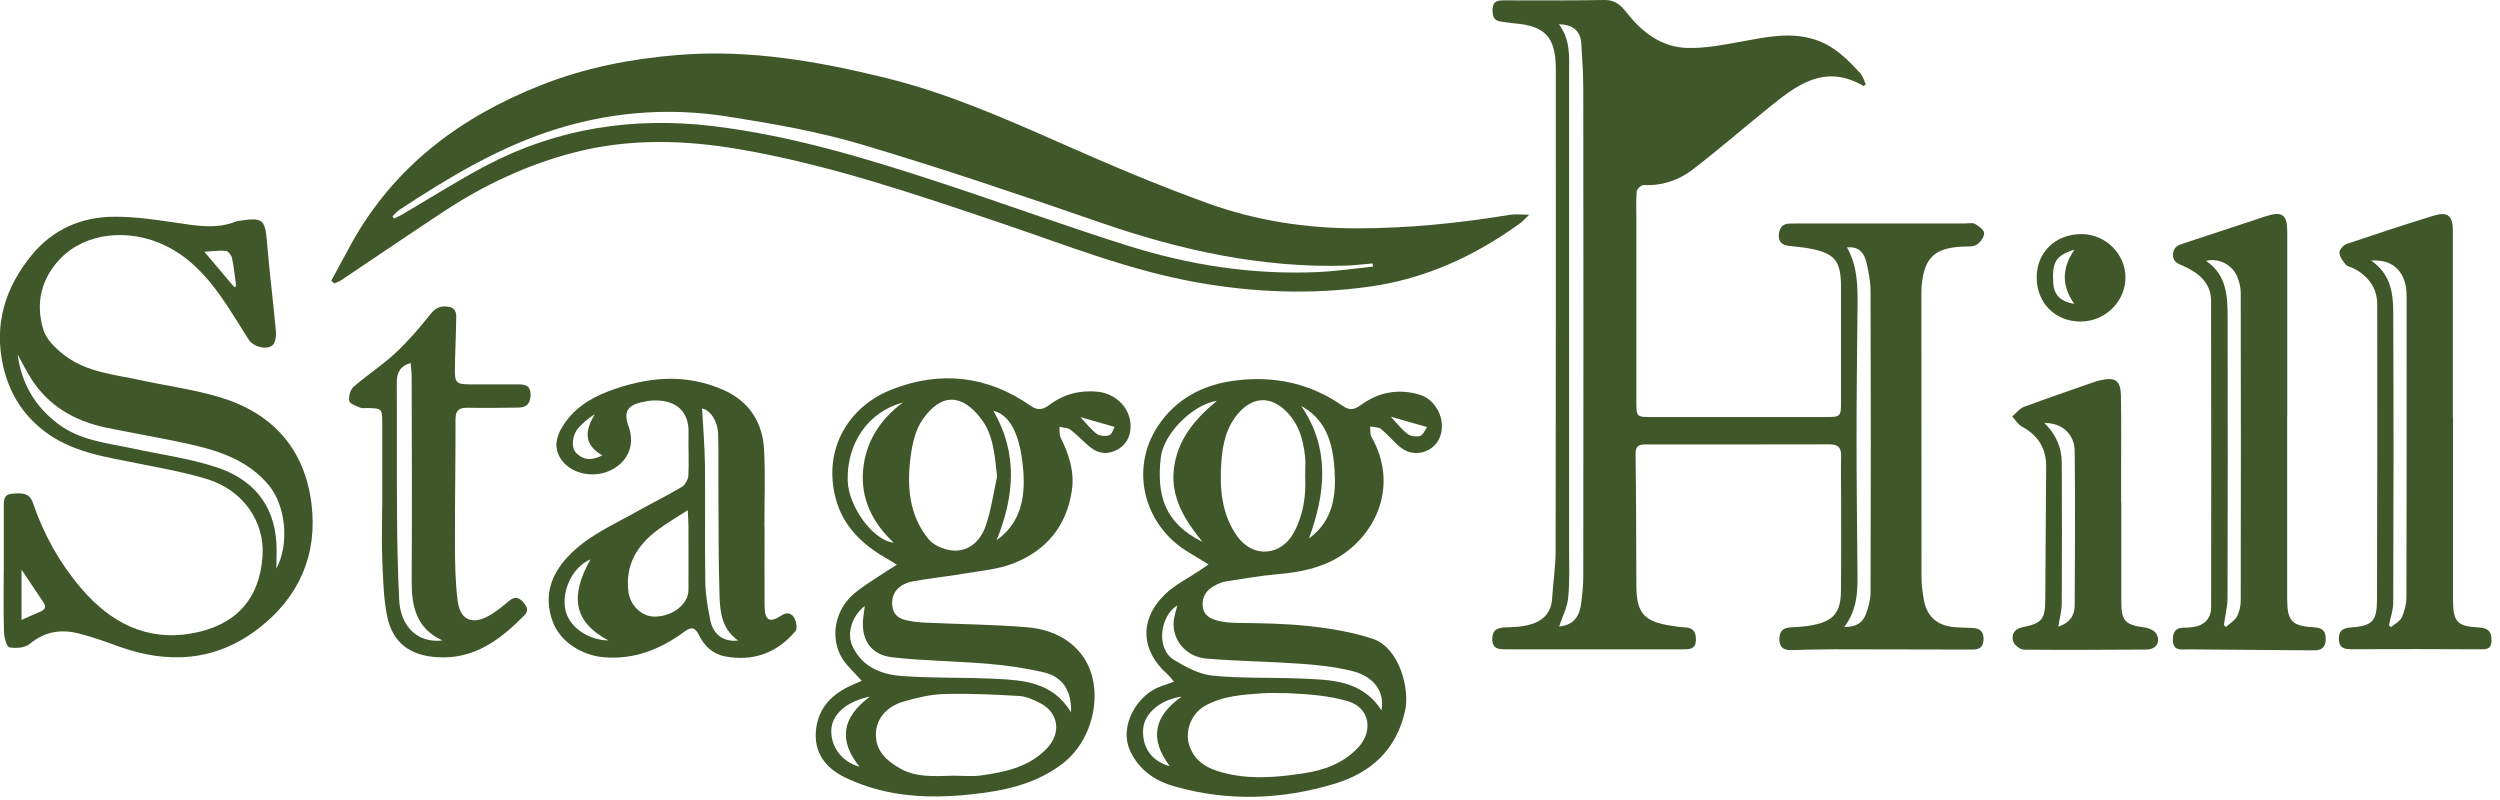<?xml version="1.0" encoding="UTF-8"?>
<svg id="a" data-name="Layer_1" xmlns="http://www.w3.org/2000/svg" width="282.15" height="90.32" viewBox="0 0 282.15 90.32">
  <defs>
    <style>
      .b {
        fill: #3f5729;
      }
    </style>
  </defs>
  <path class="b" d="M210.35,9.72c-4.49-2.64-7.7-.02-10.9,2.57-2.83,2.28-5.57,4.67-8.45,6.87-1.57,1.2-3.44,1.83-5.51,1.72-.25-.01-.74.44-.77.71-.09.99-.04,1.99-.04,2.99,0,6.92,0,13.84,0,20.76,0,1.71.03,1.73,1.76,1.73,6.52,0,13.04,0,19.56,0,1.73,0,1.78-.05,1.78-1.72,0-4.28,0-8.56,0-12.84,0-3.14-.69-3.96-3.76-4.5-.71-.12-1.43-.17-2.14-.26-.73-.09-1.19-.44-1.12-1.26.06-.8.44-1.27,1.28-1.26.36,0,.72-.01,1.08-.01,6.24,0,12.48,0,18.72,0,.36,0,.79-.11,1.06.05.42.25,1.03.68,1.03,1.04,0,.45-.43,1.05-.85,1.31-.39.25-1,.18-1.52.21-3.24.14-4.42,1.26-4.69,4.51-.03.4-.02.8-.02,1.2,0,10.56,0,21.12.01,31.68,0,.79.12,1.59.25,2.38.31,1.95,1.48,3.01,3.47,3.18.68.06,1.36.06,2.04.09.88.04,1.3.46,1.24,1.38-.06.94-.63,1.07-1.39,1.06-5.16-.02-10.32-.03-15.48-.03-1.6,0-3.2.05-4.8.09-.78.02-1.33-.22-1.37-1.12-.03-.86.28-1.38,1.21-1.44.84-.05,1.68-.09,2.5-.25,2.4-.46,3.21-1.41,3.24-3.85.04-3.44.02-6.88.02-10.32,0-1.64-.04-3.28,0-4.92.03-.99-.39-1.33-1.36-1.32-6.88.02-13.76.01-20.64.01-.7,0-1.21.07-1.2,1.04.07,4.96.07,9.92.09,14.88.01,3.12.86,4.09,4,4.55.47.07.95.16,1.43.17.98.02,1.32.53,1.29,1.46-.03.99-.67,1.02-1.41,1.02-6.68,0-13.36,0-20.04,0-.82,0-1.53-.03-1.53-1.16,0-1.12.68-1.29,1.58-1.32.84-.03,1.69-.05,2.5-.26,1.51-.38,2.56-1.25,2.67-2.97.11-1.83.4-3.65.4-5.47.03-17.88.02-35.76.02-53.64,0-.28,0-.56,0-.84-.05-3.44-1.22-4.69-4.63-4.98-.52-.04-1.03-.14-1.54-.2-.94-.11-1-.76-.96-1.49.05-.82.58-.91,1.26-.91,3.8,0,7.59.03,11.39-.04,1.23-.02,1.88.67,2.54,1.5,1.73,2.19,3.9,3.82,6.74,3.91,2.08.06,4.2-.36,6.27-.74,2.68-.49,5.33-1.07,8.05-.24,2.22.67,3.76,2.22,5.25,3.85.3.32.41.81.61,1.22-.07.07-.14.14-.22.22ZM175.94,2.74c1.33,1.78,1.15,3.68,1.15,5.55,0,17.91,0,35.81,0,53.72,0,1.83.08,3.67-.11,5.49-.11,1.09-.66,2.13-1.02,3.21,1.45-.15,2.24-.9,2.47-2.49.16-1.1.26-2.22.26-3.34.02-18.23.02-36.45,0-54.68,0-1.75-.11-3.51-.22-5.26-.09-1.42-.89-2.17-2.54-2.2ZM208.14,70.76c1.31.02,2.07-.46,2.42-1.39.29-.77.54-1.61.55-2.42.04-11.35.04-22.69,0-34.04,0-1.11-.21-2.23-.47-3.31-.24-1.01-.8-1.81-2.19-1.68,1.23,2.19,1.21,4.49,1.19,6.8-.05,4.99-.11,9.97-.11,14.96,0,5.15.07,10.3.11,15.46.01,1.93-.13,3.82-1.5,5.62Z"/>
  <path class="b" d="M37.37,31.71c.75-1.38,1.49-2.77,2.25-4.15,4.82-8.74,12.29-14.33,21.41-17.94,4.98-1.97,10.17-2.99,15.51-3.42,8.01-.65,15.79.71,23.49,2.61,6.81,1.68,13.23,4.49,19.64,7.32,5.51,2.44,11.07,4.81,16.75,6.85,5.36,1.93,11.01,2.79,16.72,2.79,5.8,0,11.57-.59,17.29-1.53.59-.1,1.21-.01,2.16-.01-.49.47-.71.73-.98.93-5.13,3.72-10.73,6.31-17.06,7.19-6.55.92-13.06.67-19.57-.5-7.6-1.36-14.74-4.22-22-6.67-9.7-3.27-19.38-6.59-29.51-8.33-6.2-1.07-12.43-1.24-18.56.33-5.3,1.36-10.23,3.66-14.8,6.67-3.87,2.55-7.7,5.16-11.55,7.74-.25.17-.55.27-.82.4-.11-.1-.23-.19-.34-.29ZM44.3,24.42l.17.25c.29-.15.6-.28.88-.44,3.17-1.85,6.27-3.83,9.51-5.54,8.03-4.23,16.63-5.53,25.58-4.46,8.81,1.06,17.27,3.62,25.67,6.38,7.1,2.33,14.12,4.9,21.24,7.14,6.9,2.17,14,3.27,21.26,2.96,2.12-.09,4.23-.4,6.34-.62l-.04-.36c-.47.04-.93.09-1.4.13-.52.04-1.03.1-1.55.12-9.57.28-18.71-1.73-27.7-4.84-8.94-3.09-17.92-6.13-26.99-8.83-4.91-1.46-10.02-2.35-15.1-3.15-6.93-1.1-13.78-.51-20.46,1.76-5.99,2.04-11.35,5.29-16.6,8.74-.31.2-.55.5-.82.76Z"/>
  <path class="b" d="M136.41,63.71c-.87-.53-1.6-.98-2.33-1.42-4.98-3-6.6-9.32-3.42-14.17,2.03-3.1,5.12-4.73,8.81-5.18,4.38-.54,8.43.32,12.07,2.87.75.53,1.29.45,2.02-.08,1.98-1.46,4.21-1.89,6.59-1.21,1.91.54,3.06,2.82,2.4,4.69-.63,1.82-2.89,2.53-4.43,1.32-.81-.64-1.47-1.47-2.27-2.12-.29-.23-.8-.19-1.21-.28.04.39-.04.85.14,1.17,3.09,5.45.57,10.95-3.66,13.55-2.09,1.28-4.43,1.73-6.86,1.95-1.98.17-3.95.51-5.92.82-.42.07-.85.25-1.23.46-.91.49-1.47,1.21-1.37,2.32.1,1.09.9,1.46,1.78,1.67.65.16,1.34.22,2.01.23,2.76.03,5.45.07,8.18.36,2.39.25,4.85.67,7.15,1.41,3.08.99,4.29,5.69,3.71,8.2-1.01,4.41-3.86,6.97-8.03,8.21-5.95,1.78-11.97,1.98-17.97.28-2.15-.61-3.97-1.79-5-3.97-1.36-2.87.82-6.4,3.41-7.32.45-.16.89-.32,1.52-.54-.32-.36-.52-.64-.77-.86-2.98-2.65-3.17-6.15-.27-8.97,1.15-1.12,2.66-1.85,4.01-2.76.25-.17.51-.35.92-.63ZM145.15,78.23c-.02.11.02-.11,0,0-.88,0-1.76-.05-2.64.01-2.27.17-4.55.28-6.6,1.47-1.47.86-2.22,2.82-1.68,4.43.71,2.12,2.51,2.79,4.42,3.21,2.81.63,5.65.35,8.45-.07,2.31-.35,4.49-1.11,6.17-2.9,1.78-1.9,1.3-4.54-1.18-5.25-2.23-.64-4.21-.77-6.94-.91ZM147.3,53.68c0-.72.06-1.44-.01-2.15-.21-2.07-.81-4-2.46-5.41-1.67-1.43-3.48-1.22-4.96.4-1.44,1.57-1.87,3.51-2.02,5.51-.22,2.98-.03,5.92,1.77,8.48,1.78,2.51,4.99,2.27,6.43-.45,1.06-1.99,1.37-4.14,1.25-6.36ZM132.86,68.34c-1.89,1.12-2.47,4.84-.37,6.13,1.33.81,2.85,1.63,4.35,1.78,3.29.33,6.63.19,9.94.33,3.42.14,6.94.16,9.14,3.6.42-2.52-1.28-3.97-3.43-4.48-1.85-.44-3.77-.66-5.67-.79-3.54-.25-7.1-.29-10.64-.58-2.33-.19-3.89-2.09-3.72-4.21.04-.53.24-1.06.41-1.78ZM135.73,61.18c-1.96-2.41-3.61-4.95-3.25-8.22.36-3.23,2.28-5.59,4.85-7.72-2.77.43-6.04,3.75-6.33,6.43-.46,4.18.39,7.37,4.74,9.5ZM146.86,45.82c3.28,4.81,2.74,9.83.87,14.95,2.75-2,3.09-4.89,2.88-7.87-.19-2.86-.94-5.55-3.76-7.09ZM132.02,86.47c-2.32-3.09-1.81-5.62,1.34-7.85-2.5.35-4.26,1.97-4.35,3.72-.11,2,.96,3.58,3.01,4.13ZM156.97,47.03c.7.75,1.22,1.45,1.89,1.95.35.26,1.01.35,1.42.21.35-.12.55-.68.78-.99-1.45-.42-2.67-.77-4.09-1.17Z"/>
  <path class="b" d="M97.28,76.86c-.83-.93-1.63-1.63-2.18-2.48-1.47-2.29-.92-5.52,1.29-7.38,1.15-.97,2.48-1.73,3.74-2.58.29-.19.59-.37,1.09-.68-.5-.31-.85-.54-1.2-.74-2.73-1.56-4.89-3.63-5.71-6.77-1.45-5.56,1.48-10.35,6.28-12.25,5.47-2.17,10.82-1.61,15.73,1.82.83.58,1.42.42,2.14-.12,1.6-1.2,3.44-1.67,5.42-1.47,2.17.22,3.78,1.98,3.72,3.98-.04,1.11-.5,2.02-1.5,2.56-1.05.57-2.1.49-3.03-.26-.78-.62-1.45-1.38-2.24-1.98-.32-.24-.83-.24-1.26-.34.04.4-.04.86.13,1.2.93,1.9,1.59,3.83,1.27,5.99-.59,4.01-2.88,6.75-6.54,8.2-1.78.71-3.79.86-5.71,1.19-1.89.33-3.8.51-5.68.86-1.52.29-2.3,1.17-2.35,2.33-.05,1.02.4,1.73,1.36,2,.76.21,1.57.29,2.36.33,3.83.18,7.66.2,11.48.52,2.38.2,4.62,1.07,6.17,3.07,2.62,3.38,1.62,9.33-1.99,12.2-2.63,2.09-5.75,2.97-8.97,3.41-3.44.47-6.95.64-10.39,0-1.82-.33-3.65-.92-5.32-1.72-2.24-1.07-3.64-2.89-3.27-5.58.33-2.42,1.87-3.88,4-4.84.35-.16.71-.3,1.16-.5ZM107.44,87.54c1.08,0,2.18.12,3.24-.02,2.75-.38,5.46-.93,7.49-3.08,1.63-1.73,1.31-4.01-.78-5.09-.74-.38-1.56-.75-2.36-.8-2.83-.17-5.67-.3-8.49-.22-1.53.04-3.08.42-4.57.85-1.93.55-3.11,2-3.12,3.68-.02,1.86,1.14,2.94,2.65,3.82,1.88,1.1,3.93.91,5.96.87ZM112.53,53.76c-.27-2.32-.38-4.62-1.78-6.47-2.09-2.77-4.47-3.06-6.64.08-.78,1.12-1.13,2.65-1.32,4.04-.45,3.35-.25,6.67,2,9.43.55.68,1.63,1.14,2.54,1.27,1.74.25,3.27-.82,3.94-2.82.6-1.79.86-3.69,1.27-5.54ZM120.88,80.37c.06-2.43-.95-3.99-3.08-4.49-2.04-.48-4.14-.78-6.23-.96-3.61-.31-7.25-.33-10.84-.73-2.49-.28-3.6-2.04-3.3-4.53.05-.37.1-.74.17-1.27-1.45,1.11-2.04,3.09-1.42,4.47,1.09,2.42,3.27,3.27,5.64,3.44,3.5.25,7.02.14,10.53.31,3.2.16,6.44.37,8.53,3.77ZM101.9,45.42c-3.95,1.08-6.33,4.61-6.23,8.8.07,2.89,2.81,6.76,5.19,7.03-2.44-2.3-3.73-5-3.45-8.2.28-3.17,1.9-5.69,4.48-7.62ZM112.47,60.97c2.75-1.95,3.25-4.85,3.02-7.82-.24-3.09-1.06-6.22-3.38-6.79,2.81,4.84,2.36,9.69.36,14.62ZM97.01,86.54c-2.4-2.98-2-5.56,1.17-7.92-2.69.54-4.29,2.04-4.36,3.76-.07,1.87,1.17,3.6,3.19,4.16ZM121.92,47.06c.69.73,1.2,1.41,1.85,1.9.34.25,1,.3,1.42.16.3-.1.45-.67.61-.94-1.38-.4-2.54-.73-3.88-1.11Z"/>
  <path class="b" d="M.43,64.41c0-2.36,0-4.72,0-7.08,0-.72-.11-1.53.95-1.61.96-.07,1.93-.19,2.35,1.07,1.21,3.56,3.02,6.79,5.46,9.64,3.28,3.83,7.36,5.97,12.49,5.05,4.87-.87,7.62-3.82,7.95-8.7.27-3.94-2.23-7.46-6.2-8.69-2.58-.79-5.27-1.27-7.93-1.8-3.68-.74-7.43-1.26-10.54-3.66-2.44-1.88-3.93-4.33-4.61-7.34-1.06-4.74.26-8.88,3.24-12.51,2.39-2.91,5.64-4.33,9.38-4.32,2.26,0,4.54.32,6.79.66,2.35.35,4.66.79,6.96-.15.11-.04.23-.05.35-.06,2.62-.39,2.85-.14,3.07,2.49.27,3.34.7,6.67,1,10,.05.54-.07,1.37-.43,1.61-.77.53-2.17.06-2.63-.66-1.08-1.68-2.09-3.41-3.25-5.03-1.64-2.29-3.55-4.33-6.15-5.59-4.18-2.03-9.06-1.44-11.83,1.42-2.24,2.31-2.86,5.12-1.95,8.08.36,1.16,1.52,2.24,2.56,3,2.43,1.78,5.42,2.03,8.27,2.65,3.04.66,6.16,1.07,9.13,1.97,5.9,1.78,9.51,5.8,10.29,11.97.72,5.76-1.38,10.55-5.95,14.09-4.84,3.74-10.23,4.08-15.88,2.02-1.46-.53-2.94-1.06-4.45-1.44-1.99-.5-3.83-.23-5.51,1.18-.53.45-1.57.52-2.3.39-.31-.06-.59-1.11-.61-1.71-.07-2.32-.03-4.63-.03-6.95ZM31.19,64.17c1.51-2.82,1.06-7.14-.89-9.45-2.21-2.63-5.24-3.74-8.42-4.48-3.27-.75-6.58-1.29-9.86-1.97-3.55-.73-6.51-2.41-8.5-5.53-.56-.88-1.02-1.82-1.53-2.73.44,3.28,1.96,5.89,4.62,7.87,2.46,1.83,5.39,2.1,8.24,2.71,3.2.69,6.48,1.13,9.57,2.14,3.99,1.3,6.51,4.11,6.77,8.52.06.94,0,1.88,0,2.91ZM2.43,64.29v5.68c.76-.34,1.41-.64,2.06-.91.55-.22.79-.52.41-1.08-.79-1.17-1.58-2.35-2.47-3.69ZM26.44,32.41c.07-.04.14-.08.21-.12-.14-1.05-.24-2.1-.46-3.14-.07-.32-.42-.8-.68-.83-.75-.08-1.52.04-2.45.09,1.25,1.47,2.31,2.73,3.38,4Z"/>
  <path class="b" d="M86.29,59.47c0,2.96-.02,5.92,0,8.88.01,1.68.55,2.01,1.9,1.11.71-.47,1.2-.2,1.49.35.21.4.32,1.16.09,1.43-2.08,2.45-4.75,3.44-7.93,2.84-1.39-.26-2.36-1.17-2.96-2.41-.43-.89-.87-.95-1.65-.37-2.72,2-5.72,3.19-9.17,2.87-2.17-.2-4.89-1.58-5.76-4.23-.9-2.72-.14-5.01,1.72-7.04,2.16-2.35,5.06-3.6,7.77-5.12,1.71-.96,3.47-1.82,5.15-2.82.38-.23.72-.84.75-1.29.08-1.59-.02-3.2.02-4.8.08-2.68-1.71-3.83-4.2-3.66-.32.02-.63.1-.95.16-1.74.32-2.22,1.13-1.62,2.74.76,2.05-.04,4.01-2.03,4.97-2.02.98-4.61.34-5.66-1.36-.75-1.22-.48-2.39.19-3.51,1.21-2.01,3.07-3.23,5.21-4.04,4.33-1.64,8.72-2.08,13.06-.13,2.88,1.29,4.39,3.69,4.53,6.8.14,2.87.03,5.76.03,8.64h0ZM77.62,57.58c-1.3.84-2.39,1.47-3.39,2.22-2.31,1.73-3.68,3.92-3.31,6.97.19,1.55,1.5,2.85,3.02,2.82,2.02-.04,3.75-1.42,3.76-3.01.02-2.39,0-4.79,0-7.18,0-.5-.04-.99-.08-1.82ZM83.31,72.29c-1.8-1.26-2.04-3.13-2.1-4.94-.14-4.11-.1-8.22-.13-12.33-.01-1.99.02-3.98-.03-5.97-.03-1.54-.89-2.77-1.81-2.94.11,2.09.29,4.22.32,6.35.05,4.39-.03,8.79.04,13.18.02,1.46.27,2.94.57,4.38.34,1.63,1.49,2.45,3.14,2.27ZM68.69,72.29c-4.05-2.14-4.33-5.08-2.05-9.16-1.94.81-3.25,3.38-2.85,5.6.35,1.96,2.52,3.53,4.9,3.55ZM67.97,51.39c-2.21-1.28-1.89-2.88-.84-4.65-.74.47-1.3.96-1.81,1.51-.73.78-.91,2.23-.3,2.86.78.8,1.71.92,2.95.29Z"/>
  <path class="b" d="M258.13,46.89c0,6.87,0,13.75,0,20.62,0,2.6.48,3.14,3.11,3.3.94.06,1.26.49,1.24,1.37-.02.94-.52,1.23-1.39,1.22-4.71-.05-9.43-.06-14.14-.11-.75,0-1.7.22-1.72-1.06-.01-.86.27-1.39,1.22-1.39.36,0,.72-.02,1.08-.07,1.27-.19,2.02-.98,2.02-2.27.01-11.51.02-23.02-.01-34.53,0-2.04-1.37-3.13-3.05-3.92-.61-.28-1.3-.44-1.24-1.37.05-.9.71-1.05,1.36-1.27,3.04-1,6.07-2.01,9.1-3,1.86-.61,2.43-.19,2.43,1.74,0,6.91,0,13.83,0,20.74ZM248.97,29.44c2.42,1.64,2.43,4.11,2.44,6.56.02,10.48.02,20.95-.01,31.43,0,1.04-.27,2.08-.41,3.12.08.07.15.14.23.21.43-.39.99-.72,1.25-1.2.29-.54.42-1.22.42-1.84.02-11.56.02-23.11,0-34.67,0-.62-.17-1.28-.41-1.85-.57-1.34-2.08-2.11-3.5-1.76Z"/>
  <path class="b" d="M276.85,47.09c0,6.88,0,13.75,0,20.63,0,2.45.47,2.98,2.88,3.09.99.04,1.47.39,1.46,1.43,0,.76-.27,1.05-1.06,1.04-4.92-.03-9.83-.03-14.75-.01-.83,0-1.4-.16-1.42-1.15-.01-.93.44-1.24,1.32-1.3,2.51-.18,2.99-.71,2.99-3.28.02-11.07.04-22.13.02-33.2,0-1.83-.99-3.16-2.6-4.02-.32-.17-.75-.22-.96-.47-.33-.39-.68-.89-.7-1.36-.01-.32.47-.84.84-.97,3.25-1.1,6.51-2.17,9.79-3.18,1.57-.48,2.17,0,2.17,1.65,0,7.04,0,14.07,0,21.11h0ZM267.61,29.41c2.18,1.5,2.48,3.63,2.49,5.75.05,10.95.04,21.9,0,32.84,0,.86-.32,1.72-.49,2.58.08.07.16.14.24.2.42-.37,1.01-.65,1.22-1.11.32-.7.52-1.52.52-2.29.03-11.23.02-22.46.02-33.68,0-.32,0-.64-.03-.96-.23-2.22-1.66-3.52-3.98-3.33Z"/>
  <path class="b" d="M43.14,57.32c0-3.16,0-6.32,0-9.48,0-1.75-.01-1.75-1.71-1.79-.28,0-.59.05-.83-.06-.44-.19-1.13-.43-1.18-.73-.08-.5.1-1.26.46-1.58,1.53-1.34,3.26-2.45,4.75-3.84,1.45-1.35,2.76-2.88,3.99-4.43.61-.76,1.26-.94,2.08-.77.93.19.79,1,.78,1.65-.02,1.8-.12,3.59-.14,5.39-.02,1.53.17,1.7,1.74,1.7,1.8,0,3.6,0,5.4,0,.75,0,1.37.11,1.4,1.06.03.96-.34,1.55-1.36,1.56-1.88.02-3.76.06-5.64.02-.96-.02-1.47.18-1.47,1.3.01,4.68-.08,9.35-.06,14.03,0,2.15.03,4.32.3,6.45.28,2.2,1.67,2.77,3.63,1.64.79-.46,1.5-1.06,2.2-1.64.59-.48,1.05-.42,1.54.13.46.51.7.98.13,1.55-2.68,2.7-5.58,4.92-9.7,4.7-3.1-.16-5.12-1.57-5.75-4.61-.42-2.04-.46-4.18-.55-6.28-.09-2-.02-4-.02-6ZM49.96,72.29c-2.99-1.35-3.52-3.87-3.5-6.77.05-7.68.02-15.35,0-23.03,0-.49-.08-.98-.12-1.53-1.26.4-1.56,1.17-1.56,2.26.03,4.92-.01,9.84.03,14.75.02,3.24.08,6.47.24,9.7.15,3.1,2.13,4.95,4.91,4.61Z"/>
  <path class="b" d="M239.41,56.68c0,3.72,0,7.44,0,11.16,0,2.26.42,2.68,2.66,2.98.48.06,1.12.37,1.32.75.49.96-.09,1.74-1.18,1.74-4.6.02-9.19.06-13.79.01-.43,0-1.11-.54-1.22-.96-.2-.72.1-1.37,1.04-1.56,2.27-.47,2.58-.9,2.59-3.24.03-4.96.06-9.92.1-14.87.02-2.09-.91-3.56-2.75-4.55-.44-.24-.72-.75-1.08-1.14.43-.36.81-.88,1.3-1.07,2.66-.99,5.34-1.91,8.02-2.84.19-.07.38-.12.58-.16,1.74-.42,2.34,0,2.37,1.77.05,2.96.02,5.92.02,8.88,0,1.04,0,2.08,0,3.12h0ZM232.27,70.72c1.39-.41,1.87-1.33,1.88-2.39.04-5.8.06-11.6,0-17.4-.02-1.95-1.42-3.2-3.43-3.2,1.3,1.28,1.96,2.75,1.97,4.45.03,5.32.03,10.64,0,15.96,0,.8-.24,1.6-.39,2.58Z"/>
  <path class="b" d="M229.86,31.29c0-2.84,2.16-4.89,5.09-4.87,2.68.02,4.91,2.22,4.93,4.86.02,2.73-2.27,5-5.06,5.01-2.87.01-4.97-2.11-4.96-5ZM234.14,28.17c-2.14.66-2.55,1.39-2.41,3.78.08,1.32.79,2.07,2.37,2.35-1.4-2-1.46-3.98.03-6.13Z"/>
</svg>